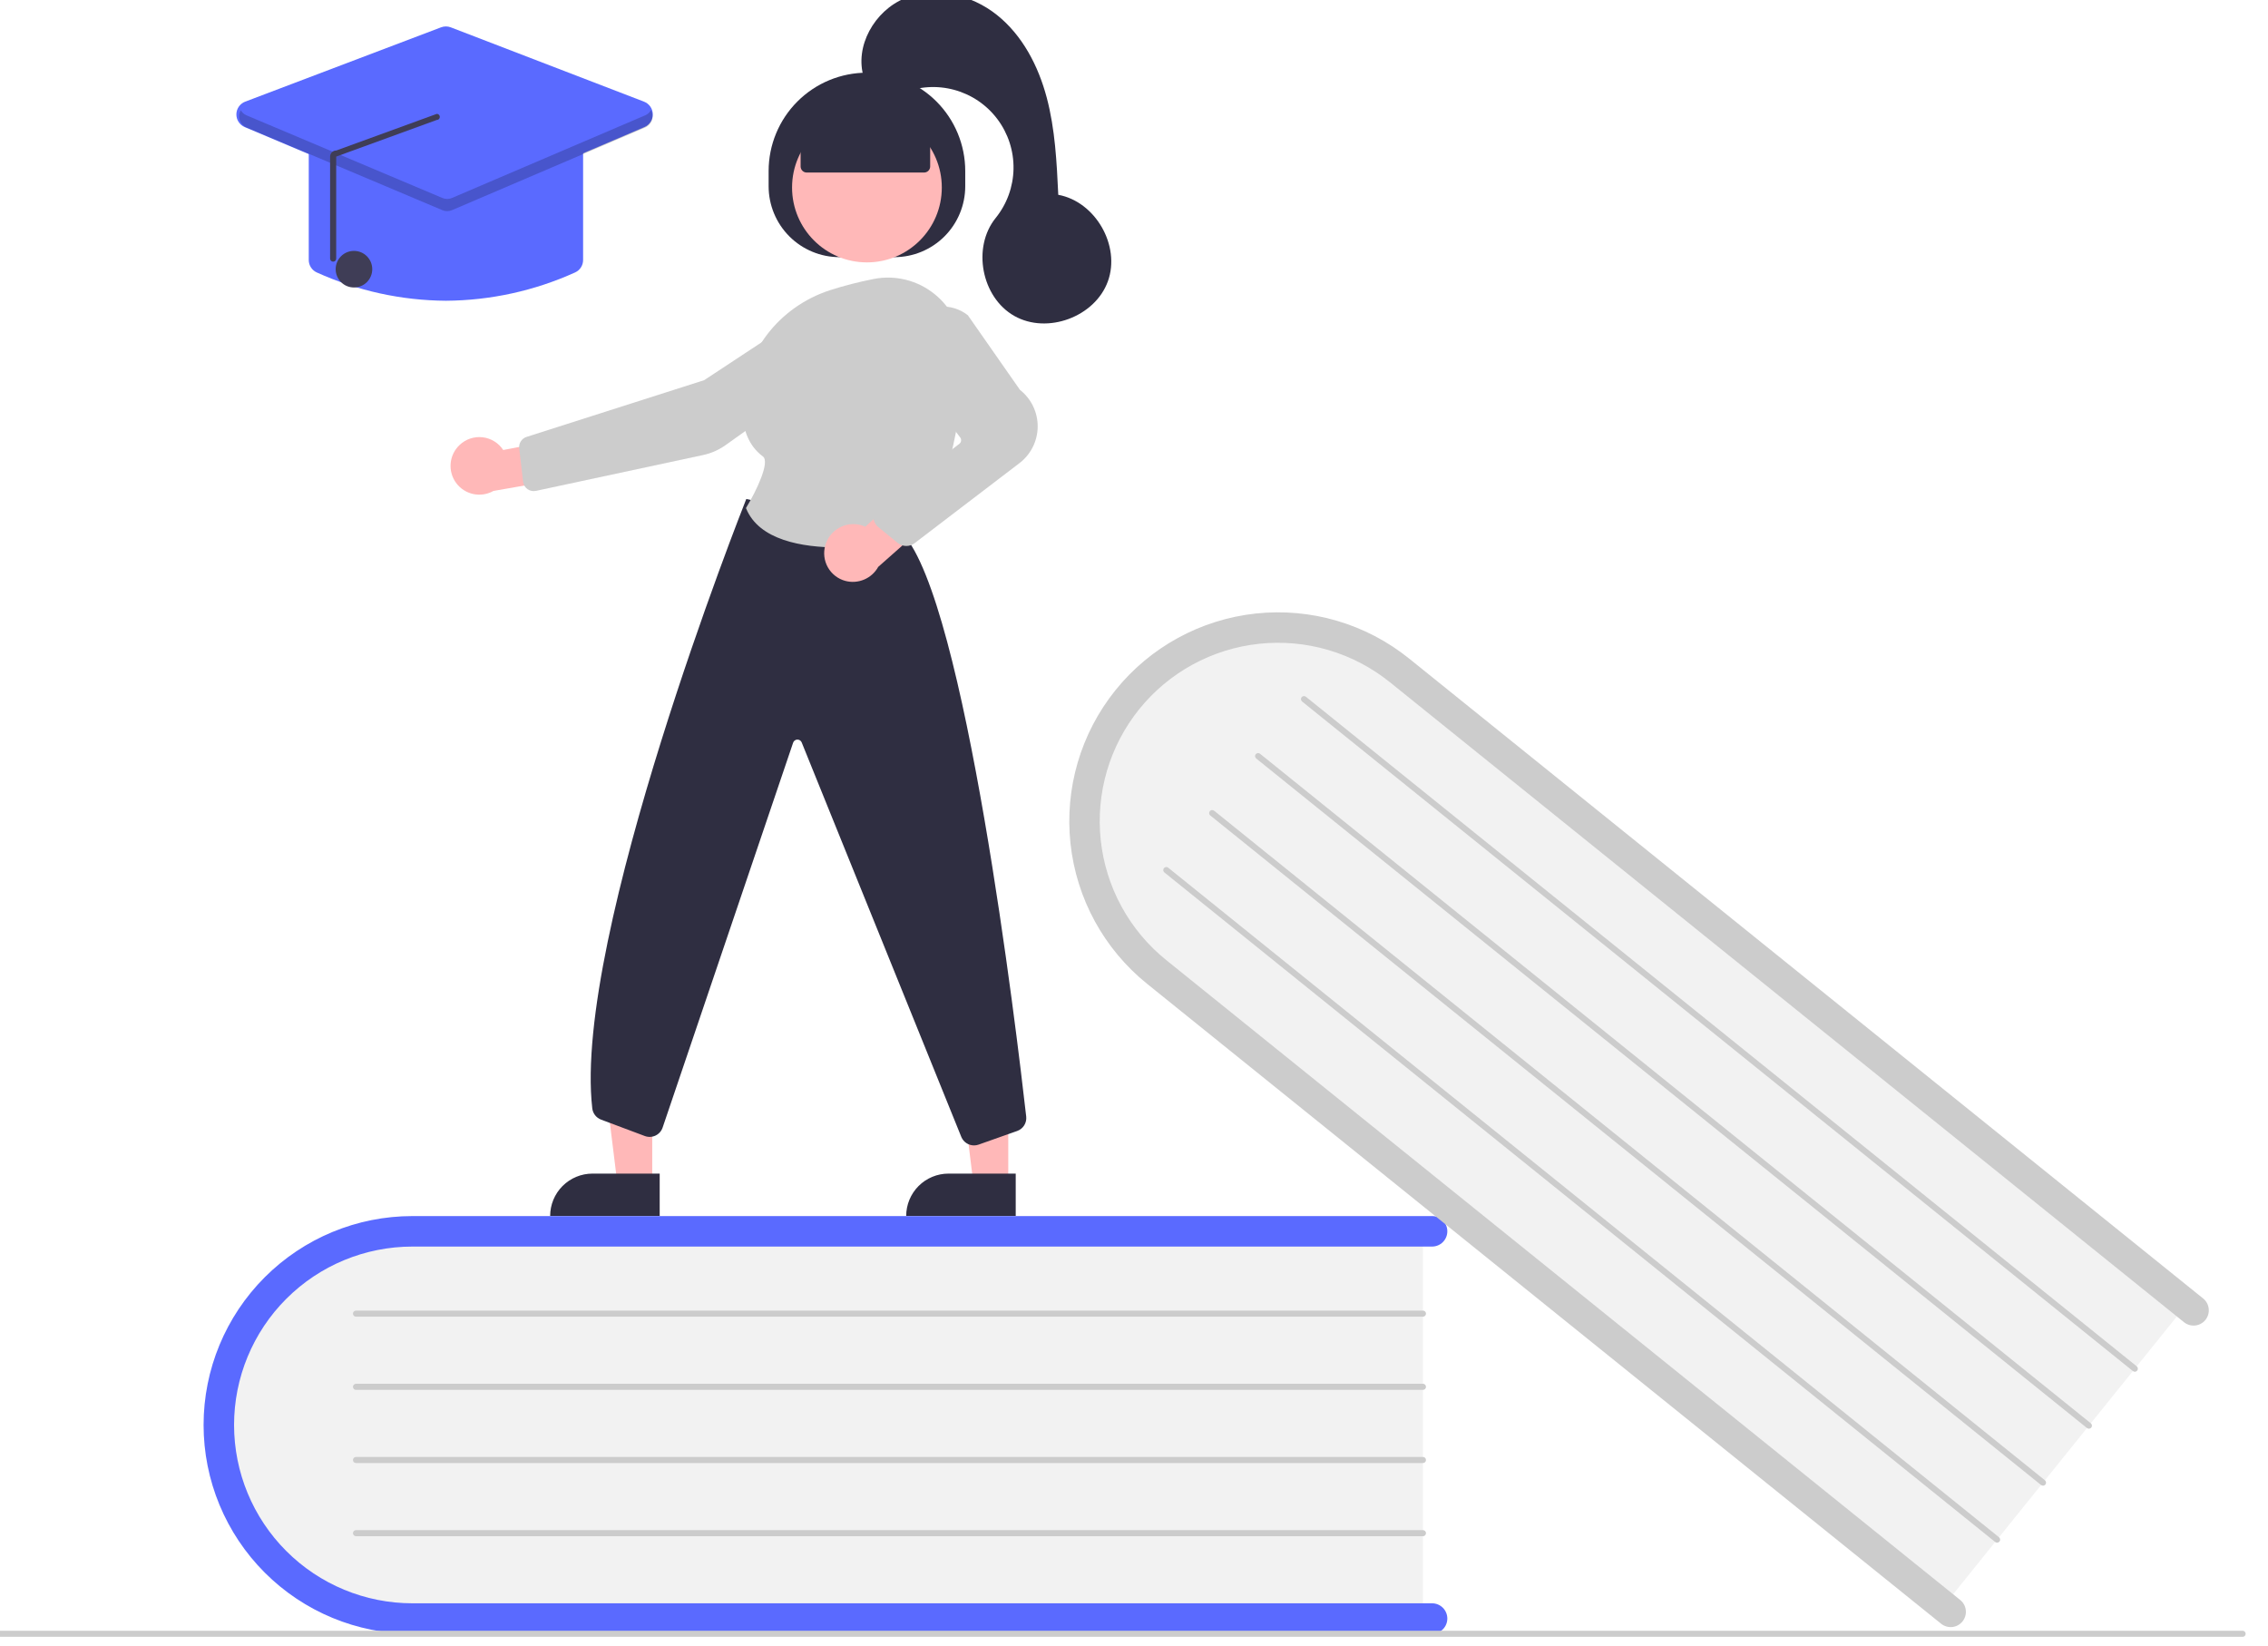 <svg width="609" height="442" viewBox="0 0 609 442" fill="none" xmlns="http://www.w3.org/2000/svg">
<g clip-path="url(#clip0_34_14)">
<path d="M382.085 328.928V435.338H115.485C85.11 435.338 60.396 411.47 60.396 382.133C60.396 352.796 85.11 328.928 115.485 328.928H382.085Z" fill="#F2F2F2"/>
<path d="M388.633 434.519C388.632 435.605 388.201 436.645 387.434 437.413C386.666 438.18 385.625 438.612 384.54 438.612H110.736C95.865 438.612 81.604 432.705 71.089 422.189C60.573 411.674 54.666 397.412 54.666 382.542C54.666 367.671 60.573 353.409 71.089 342.894C81.604 332.379 95.865 326.471 110.736 326.471H384.54C385.625 326.471 386.666 326.903 387.434 327.67C388.202 328.438 388.633 329.479 388.633 330.564C388.633 331.65 388.202 332.691 387.434 333.458C386.666 334.226 385.625 334.657 384.54 334.657H110.736C98.036 334.657 85.857 339.702 76.876 348.682C67.896 357.662 62.851 369.842 62.851 382.542C62.851 395.242 67.896 407.421 76.876 416.401C85.857 425.382 98.036 430.427 110.736 430.427H384.54C385.625 430.427 386.666 430.858 387.434 431.626C388.201 432.393 388.632 433.434 388.633 434.519Z" fill="#5A6AFF"/>
<path d="M382.086 353.485H95.594C95.377 353.485 95.168 353.399 95.015 353.245C94.862 353.092 94.775 352.883 94.775 352.666C94.775 352.449 94.862 352.241 95.015 352.087C95.168 351.934 95.377 351.848 95.594 351.848H382.086C382.303 351.848 382.512 351.934 382.665 352.087C382.819 352.241 382.905 352.449 382.905 352.666C382.905 352.883 382.819 353.092 382.665 353.245C382.512 353.399 382.303 353.485 382.086 353.485Z" fill="#CCCCCC"/>
<path d="M382.086 373.13H95.594C95.377 373.13 95.168 373.044 95.015 372.89C94.862 372.737 94.775 372.529 94.775 372.312C94.775 372.094 94.862 371.886 95.015 371.733C95.168 371.579 95.377 371.493 95.594 371.493H382.086C382.303 371.493 382.512 371.579 382.665 371.733C382.819 371.886 382.905 372.094 382.905 372.312C382.905 372.529 382.819 372.737 382.665 372.89C382.512 373.044 382.303 373.13 382.086 373.13Z" fill="#CCCCCC"/>
<path d="M382.086 392.775H95.594C95.377 392.775 95.168 392.688 95.015 392.535C94.862 392.381 94.775 392.173 94.775 391.956C94.775 391.739 94.862 391.531 95.015 391.377C95.168 391.224 95.377 391.138 95.594 391.138H382.086C382.303 391.138 382.512 391.224 382.665 391.377C382.819 391.531 382.905 391.739 382.905 391.956C382.905 392.173 382.819 392.381 382.665 392.535C382.512 392.688 382.303 392.775 382.086 392.775Z" fill="#CCCCCC"/>
<path d="M382.086 412.419H95.594C95.377 412.419 95.168 412.333 95.015 412.179C94.862 412.026 94.775 411.818 94.775 411.601C94.775 411.383 94.862 411.175 95.015 411.022C95.168 410.868 95.377 410.782 95.594 410.782H382.086C382.303 410.782 382.512 410.868 382.665 411.022C382.819 411.175 382.905 411.383 382.905 411.601C382.905 411.818 382.819 412.026 382.665 412.179C382.512 412.333 382.303 412.419 382.086 412.419Z" fill="#CCCCCC"/>
<path d="M588.127 348.959L521.363 431.819L313.768 264.548C290.115 245.49 285.847 211.398 304.253 188.553C322.66 165.709 356.879 162.629 380.532 181.687L588.127 348.959Z" fill="#F2F2F2"/>
<path d="M526.975 435.291C526.294 436.136 525.305 436.675 524.226 436.791C523.147 436.907 522.066 436.59 521.221 435.91L308.015 264.119C296.435 254.788 289.036 241.24 287.446 226.455C285.855 211.669 290.204 196.857 299.534 185.278C308.864 173.698 322.412 166.299 337.198 164.709C351.983 163.118 366.795 167.466 378.375 176.797L591.58 348.588C591.999 348.925 592.347 349.341 592.605 349.813C592.863 350.284 593.026 350.802 593.083 351.337C593.141 351.872 593.093 352.412 592.941 352.928C592.79 353.444 592.538 353.925 592.201 354.344C591.864 354.763 591.447 355.111 590.975 355.368C590.503 355.626 589.985 355.788 589.451 355.845C588.916 355.903 588.375 355.854 587.86 355.702C587.344 355.551 586.863 355.299 586.444 354.961L373.239 183.17C368.342 179.222 362.716 176.277 356.682 174.504C350.647 172.73 344.322 172.163 338.068 172.834C331.814 173.506 325.753 175.403 320.233 178.417C314.712 181.431 309.839 185.504 305.893 190.402C301.947 195.3 299.004 200.927 297.233 206.962C295.461 212.998 294.897 219.323 295.571 225.577C296.245 231.831 298.144 237.89 301.161 243.41C304.177 248.929 308.251 253.8 313.151 257.745L526.356 429.536C527.201 430.217 527.741 431.206 527.857 432.285C527.973 433.364 527.656 434.445 526.975 435.291Z" fill="#CCCCCC"/>
<path d="M572.721 368.079L349.635 188.329C349.552 188.262 349.482 188.178 349.431 188.084C349.379 187.99 349.347 187.886 349.335 187.779C349.324 187.672 349.333 187.564 349.364 187.461C349.394 187.358 349.444 187.262 349.512 187.178C349.579 187.094 349.662 187.025 349.757 186.973C349.851 186.922 349.955 186.889 350.061 186.878C350.168 186.866 350.276 186.876 350.38 186.906C350.483 186.936 350.579 186.987 350.663 187.054L573.748 366.805C573.832 366.872 573.901 366.955 573.953 367.05C574.005 367.144 574.037 367.248 574.049 367.355C574.06 367.462 574.051 367.57 574.02 367.673C573.99 367.776 573.94 367.873 573.872 367.956C573.805 368.04 573.721 368.11 573.627 368.161C573.533 368.213 573.429 368.245 573.322 368.257C573.215 368.268 573.107 368.258 573.004 368.228C572.9 368.197 572.804 368.147 572.721 368.079Z" fill="#CCCCCC"/>
<path d="M560.395 383.376L337.309 203.625C337.14 203.489 337.032 203.291 337.009 203.076C336.986 202.86 337.05 202.644 337.186 202.475C337.322 202.306 337.52 202.198 337.735 202.175C337.951 202.151 338.167 202.215 338.336 202.351L561.422 382.101C561.506 382.168 561.576 382.251 561.627 382.346C561.679 382.44 561.711 382.544 561.723 382.651C561.735 382.758 561.725 382.866 561.695 382.969C561.664 383.072 561.614 383.169 561.547 383.252C561.479 383.336 561.396 383.406 561.301 383.457C561.207 383.509 561.103 383.541 560.996 383.553C560.889 383.564 560.781 383.554 560.678 383.524C560.575 383.494 560.479 383.443 560.395 383.376Z" fill="#CCCCCC"/>
<path d="M548.068 398.673L324.982 218.922C324.813 218.786 324.705 218.588 324.682 218.372C324.659 218.157 324.722 217.94 324.858 217.771C324.995 217.602 325.192 217.494 325.408 217.471C325.624 217.448 325.84 217.511 326.009 217.647L549.095 397.398C549.179 397.465 549.249 397.549 549.3 397.643C549.352 397.737 549.384 397.841 549.396 397.948C549.407 398.055 549.397 398.163 549.367 398.266C549.337 398.369 549.287 398.465 549.219 398.549C549.152 398.632 549.068 398.702 548.974 398.754C548.88 398.805 548.776 398.838 548.669 398.849C548.562 398.861 548.454 398.851 548.351 398.821C548.248 398.79 548.152 398.74 548.068 398.673Z" fill="#CCCCCC"/>
<path d="M535.745 413.97L312.66 234.22C312.576 234.153 312.506 234.069 312.455 233.975C312.403 233.881 312.371 233.777 312.359 233.67C312.348 233.563 312.358 233.455 312.388 233.352C312.418 233.249 312.468 233.153 312.536 233.069C312.603 232.985 312.687 232.916 312.781 232.864C312.875 232.813 312.979 232.78 313.086 232.769C313.193 232.757 313.301 232.767 313.404 232.797C313.507 232.827 313.603 232.878 313.687 232.945L536.772 412.696C536.856 412.763 536.925 412.846 536.977 412.941C537.029 413.035 537.061 413.139 537.073 413.246C537.084 413.353 537.075 413.461 537.045 413.564C537.014 413.667 536.964 413.763 536.896 413.847C536.829 413.931 536.746 414.001 536.651 414.052C536.557 414.104 536.453 414.136 536.346 414.148C536.239 414.159 536.131 414.149 536.028 414.119C535.925 414.088 535.828 414.038 535.745 413.97Z" fill="#CCCCCC"/>
<path d="M602.181 439.43H-5.181C-5.399 439.43 -5.607 439.344 -5.76 439.191C-5.914 439.037 -6 438.829 -6 438.612C-6 438.395 -5.914 438.187 -5.76 438.033C-5.607 437.88 -5.399 437.793 -5.181 437.793H602.181C602.399 437.793 602.607 437.88 602.76 438.033C602.914 438.187 603 438.395 603 438.612C603 438.829 602.914 439.037 602.76 439.191C602.607 439.344 602.399 439.43 602.181 439.43Z" fill="#CCCCCC"/>
<path d="M270.736 317.743L261.379 317.742L256.928 281.647L270.74 281.649L270.736 317.743Z" fill="#FFB8B8"/>
<path d="M254.693 315.069H272.74V326.432H243.33C243.33 324.94 243.624 323.462 244.195 322.084C244.766 320.705 245.603 319.453 246.658 318.397C247.713 317.342 248.966 316.505 250.344 315.934C251.723 315.363 253.201 315.069 254.693 315.069Z" fill="#2F2E41"/>
<path d="M175.134 317.743L165.776 317.742L161.326 281.647L175.137 281.649L175.134 317.743Z" fill="#FFB8B8"/>
<path d="M159.091 315.069H177.139V326.432H147.728C147.728 324.94 148.022 323.462 148.593 322.084C149.164 320.705 150.001 319.453 151.057 318.397C152.112 317.342 153.364 316.505 154.743 315.934C156.122 315.363 157.599 315.069 159.091 315.069Z" fill="#2F2E41"/>
<path d="M206.389 50.005V45.912C206.389 38.911 209.17 32.196 214.121 27.246C219.071 22.295 225.786 19.514 232.787 19.514C239.788 19.514 246.503 22.295 251.454 27.246C256.404 32.196 259.185 38.911 259.185 45.912V50.005C259.185 55.052 257.18 59.893 253.611 63.462C250.042 67.031 245.202 69.036 240.154 69.036H225.42C222.921 69.036 220.446 68.544 218.137 67.587C215.828 66.631 213.73 65.229 211.963 63.462C210.196 61.695 208.794 59.597 207.838 57.288C206.881 54.979 206.389 52.504 206.389 50.005Z" fill="#2F2E41"/>
<path d="M232.787 70.444C243.891 70.444 252.892 61.443 252.892 50.34C252.892 39.237 243.891 30.235 232.787 30.235C221.684 30.235 212.683 39.237 212.683 50.34C212.683 61.443 221.684 70.444 232.787 70.444Z" fill="#FFB8B8"/>
<path d="M123.433 119.436C124.249 118.665 125.224 118.083 126.289 117.73C127.354 117.377 128.484 117.262 129.598 117.393C130.713 117.524 131.785 117.898 132.739 118.488C133.694 119.078 134.507 119.87 135.122 120.809L152.357 117.549L156.892 127.539L132.489 131.801C130.844 132.73 128.916 133.023 127.069 132.625C125.222 132.226 123.585 131.165 122.469 129.641C121.353 128.116 120.835 126.236 121.012 124.355C121.19 122.474 122.051 120.724 123.433 119.436Z" fill="#FFB8B8"/>
<path d="M217.339 83.447L189.078 102.064L141.39 117.292C140.758 117.495 140.216 117.911 139.856 118.469C139.496 119.027 139.34 119.692 139.416 120.352L140.456 129.312C140.502 129.709 140.631 130.092 140.833 130.436C141.036 130.78 141.308 131.077 141.633 131.31C141.957 131.543 142.327 131.705 142.718 131.786C143.108 131.868 143.512 131.867 143.902 131.783L188.783 122.163C190.955 121.7 193.009 120.796 194.817 119.506L226.567 96.917C227.718 96.094 228.637 94.986 229.233 93.703C229.829 92.42 230.084 91.004 229.971 89.593C229.855 88.18 229.372 86.822 228.572 85.653C227.771 84.483 226.68 83.542 225.406 82.921C224.131 82.301 222.717 82.024 221.303 82.116C219.888 82.208 218.522 82.667 217.339 83.447Z" fill="#CCCCCC"/>
<path d="M261.544 307.5C260.826 307.501 260.123 307.292 259.522 306.899C258.92 306.506 258.446 305.947 258.157 305.289L215.257 199.286C215.157 199.056 214.989 198.863 214.775 198.731C214.562 198.6 214.313 198.537 214.063 198.551C213.812 198.565 213.572 198.655 213.375 198.81C213.177 198.965 213.032 199.176 212.958 199.416L177.959 302.613C177.811 303.094 177.567 303.539 177.241 303.921C176.914 304.303 176.514 304.615 176.063 304.837C175.612 305.058 175.12 305.185 174.618 305.21C174.117 305.235 173.615 305.156 173.144 304.98L161.408 300.579C160.771 300.342 160.212 299.933 159.793 299.398C159.375 298.863 159.113 298.222 159.036 297.546C153.756 251.55 199.8 135.449 200.266 134.282L200.395 133.959L242.367 143.243L242.455 143.338C259.2 161.607 272.965 276.829 275.554 299.742C275.651 300.569 275.462 301.405 275.02 302.111C274.578 302.818 273.909 303.352 273.122 303.627L262.762 307.291C262.371 307.43 261.959 307.5 261.544 307.5Z" fill="#2F2E41"/>
<path d="M225.381 146.981C215.212 146.981 203.874 144.953 200.384 136.585L200.304 136.392L200.412 136.214C203.167 131.694 206.808 123.985 204.851 122.537C200.996 119.687 199.126 114.999 199.292 108.601C199.652 94.714 209.115 82.384 222.838 77.92C226.668 76.694 230.567 75.691 234.513 74.914C237.39 74.334 240.36 74.397 243.209 75.101C246.058 75.805 248.717 77.131 250.993 78.984C253.297 80.849 255.16 83.201 256.447 85.872C257.735 88.543 258.415 91.465 258.438 94.43C258.582 109.271 256.297 129.941 244.595 144.133C244.046 144.791 243.283 145.235 242.439 145.386C236.809 146.404 231.102 146.938 225.381 146.981Z" fill="#CCCCCC"/>
<path d="M221.599 146.425C222.152 144.439 223.467 142.753 225.257 141.731C227.047 140.71 229.168 140.436 231.158 140.97C231.565 141.083 231.961 141.23 232.343 141.409L245.429 129.5L254.53 135.631L235.816 152.191C234.971 153.714 233.641 154.912 232.037 155.592C230.433 156.272 228.648 156.397 226.965 155.945C225.985 155.677 225.068 155.217 224.266 154.592C223.465 153.967 222.795 153.19 222.296 152.304C221.797 151.419 221.479 150.443 221.359 149.434C221.239 148.425 221.321 147.402 221.599 146.425Z" fill="#FFB8B8"/>
<path d="M243.356 146.575C242.507 146.576 241.684 146.282 241.027 145.744L235.867 141.527C235.437 141.176 235.092 140.731 234.857 140.228C234.623 139.724 234.506 139.174 234.515 138.618C234.523 138.063 234.657 137.516 234.907 137.02C235.157 136.524 235.515 136.09 235.956 135.752L257.6 119.152C257.856 118.955 258.025 118.664 258.068 118.343C258.112 118.022 258.027 117.697 257.832 117.438L244.473 99.777C242.921 97.732 242.142 95.204 242.275 92.64C242.408 90.076 243.444 87.642 245.199 85.768C247.048 83.772 249.58 82.543 252.292 82.326C255.004 82.109 257.699 82.92 259.841 84.597L259.926 84.686L273.876 104.66C275.384 105.843 276.599 107.359 277.425 109.088C278.251 110.818 278.665 112.715 278.637 114.632C278.608 116.549 278.137 118.433 277.26 120.137C276.383 121.841 275.124 123.32 273.581 124.457L245.549 145.853C244.914 146.322 244.146 146.575 243.356 146.575Z" fill="#CCCCCC"/>
<path d="M214.98 44.684V34.709L232.788 26.933L249.768 34.709V44.684C249.768 45.118 249.596 45.535 249.289 45.842C248.982 46.149 248.565 46.321 248.131 46.321H216.617C216.183 46.321 215.766 46.149 215.459 45.842C215.152 45.535 214.98 45.118 214.98 44.684Z" fill="#2F2E41"/>
<path d="M231.969 20.837C229.351 12.457 234.85 2.852 242.98 -0.466C251.109 -3.783 260.835 -1.464 267.695 4.017C274.554 9.497 278.81 17.706 281.065 26.192C283.321 34.678 283.749 43.526 284.165 52.297C294.153 54.132 300.948 65.978 297.487 75.526C294.027 85.073 281.221 89.817 272.376 84.826C263.532 79.836 260.97 66.422 267.353 58.523C270.374 54.786 272.061 50.148 272.148 45.344C272.234 40.539 270.716 35.843 267.832 31.999C264.949 28.155 260.865 25.383 256.229 24.122C251.592 22.861 246.667 23.183 242.234 25.037C237.311 27.096 231.134 21.747 231.969 20.837Z" fill="#2F2E41"/>
<path d="M119.74 80.741C107.782 80.663 95.973 78.076 85.076 73.149C84.428 72.86 83.877 72.389 83.492 71.792C83.106 71.196 82.903 70.5 82.906 69.79V39.98C82.907 39.003 83.295 38.067 83.986 37.377C84.676 36.686 85.613 36.297 86.589 36.296H152.892C153.868 36.297 154.804 36.686 155.495 37.377C156.186 38.067 156.574 39.003 156.575 39.98V69.79C156.578 70.5 156.374 71.196 155.989 71.792C155.604 72.389 155.053 72.86 154.404 73.149C143.508 78.076 131.699 80.663 119.74 80.741Z" fill="#5A6AFF"/>
<path d="M119.732 56.591C119.24 56.592 118.753 56.494 118.3 56.304L65.723 34.121C65.045 33.835 64.469 33.353 64.067 32.736C63.666 32.119 63.459 31.396 63.472 30.66C63.486 29.925 63.719 29.21 64.143 28.608C64.567 28.006 65.16 27.545 65.849 27.284L118.426 7.338C119.273 7.015 120.209 7.017 121.055 7.344L172.928 27.29C173.612 27.553 174.202 28.014 174.623 28.614C175.043 29.215 175.275 29.927 175.289 30.66C175.302 31.392 175.097 32.113 174.699 32.728C174.301 33.344 173.728 33.826 173.054 34.115L121.18 56.297C120.722 56.492 120.229 56.592 119.732 56.591Z" fill="#5A6AFF"/>
<path d="M95.045 77.177C97.757 77.177 99.956 74.978 99.956 72.266C99.956 69.553 97.757 67.355 95.045 67.355C92.333 67.355 90.134 69.553 90.134 72.266C90.134 74.978 92.333 77.177 95.045 77.177Z" fill="#3F3D56"/>
<path opacity="0.2" d="M173.234 30.966L121.359 53.148C120.955 53.321 120.52 53.41 120.08 53.411C119.64 53.413 119.205 53.325 118.8 53.154L66.222 30.972C65.562 30.7 65.011 30.216 64.657 29.596C64.425 29.998 64.281 30.445 64.235 30.907C64.189 31.369 64.242 31.835 64.39 32.275C64.538 32.715 64.778 33.118 65.094 33.458C65.41 33.798 65.795 34.067 66.222 34.246L118.8 56.428C119.205 56.599 119.64 56.687 120.08 56.686C120.52 56.684 120.955 56.595 121.359 56.422L173.234 34.24C173.659 34.059 174.041 33.789 174.355 33.449C174.669 33.108 174.907 32.706 175.053 32.267C175.2 31.828 175.252 31.363 175.205 30.903C175.159 30.442 175.015 29.997 174.784 29.596C174.432 30.211 173.887 30.693 173.234 30.966Z" fill="black"/>
<path d="M89.457 70.247C89.675 70.247 89.883 70.161 90.036 70.007C90.19 69.854 90.276 69.645 90.276 69.428V42.039L117.273 32.204C117.49 32.207 117.699 32.124 117.855 31.973C118.011 31.821 118.1 31.614 118.103 31.397C118.107 31.18 118.024 30.971 117.872 30.815C117.721 30.659 117.514 30.57 117.297 30.567L90.3 40.402C90.083 40.397 89.867 40.436 89.665 40.517C89.464 40.598 89.281 40.719 89.127 40.872C88.972 41.024 88.849 41.206 88.765 41.406C88.681 41.606 88.638 41.822 88.639 42.039V69.428C88.639 69.645 88.725 69.854 88.879 70.007C89.032 70.161 89.24 70.247 89.457 70.247Z" fill="#3F3D56"/>
</g>
<defs>
<clipPath id="clip0_34_14">
<rect width="609" height="441.431" fill="white"/>
</clipPath>
</defs>
</svg>
